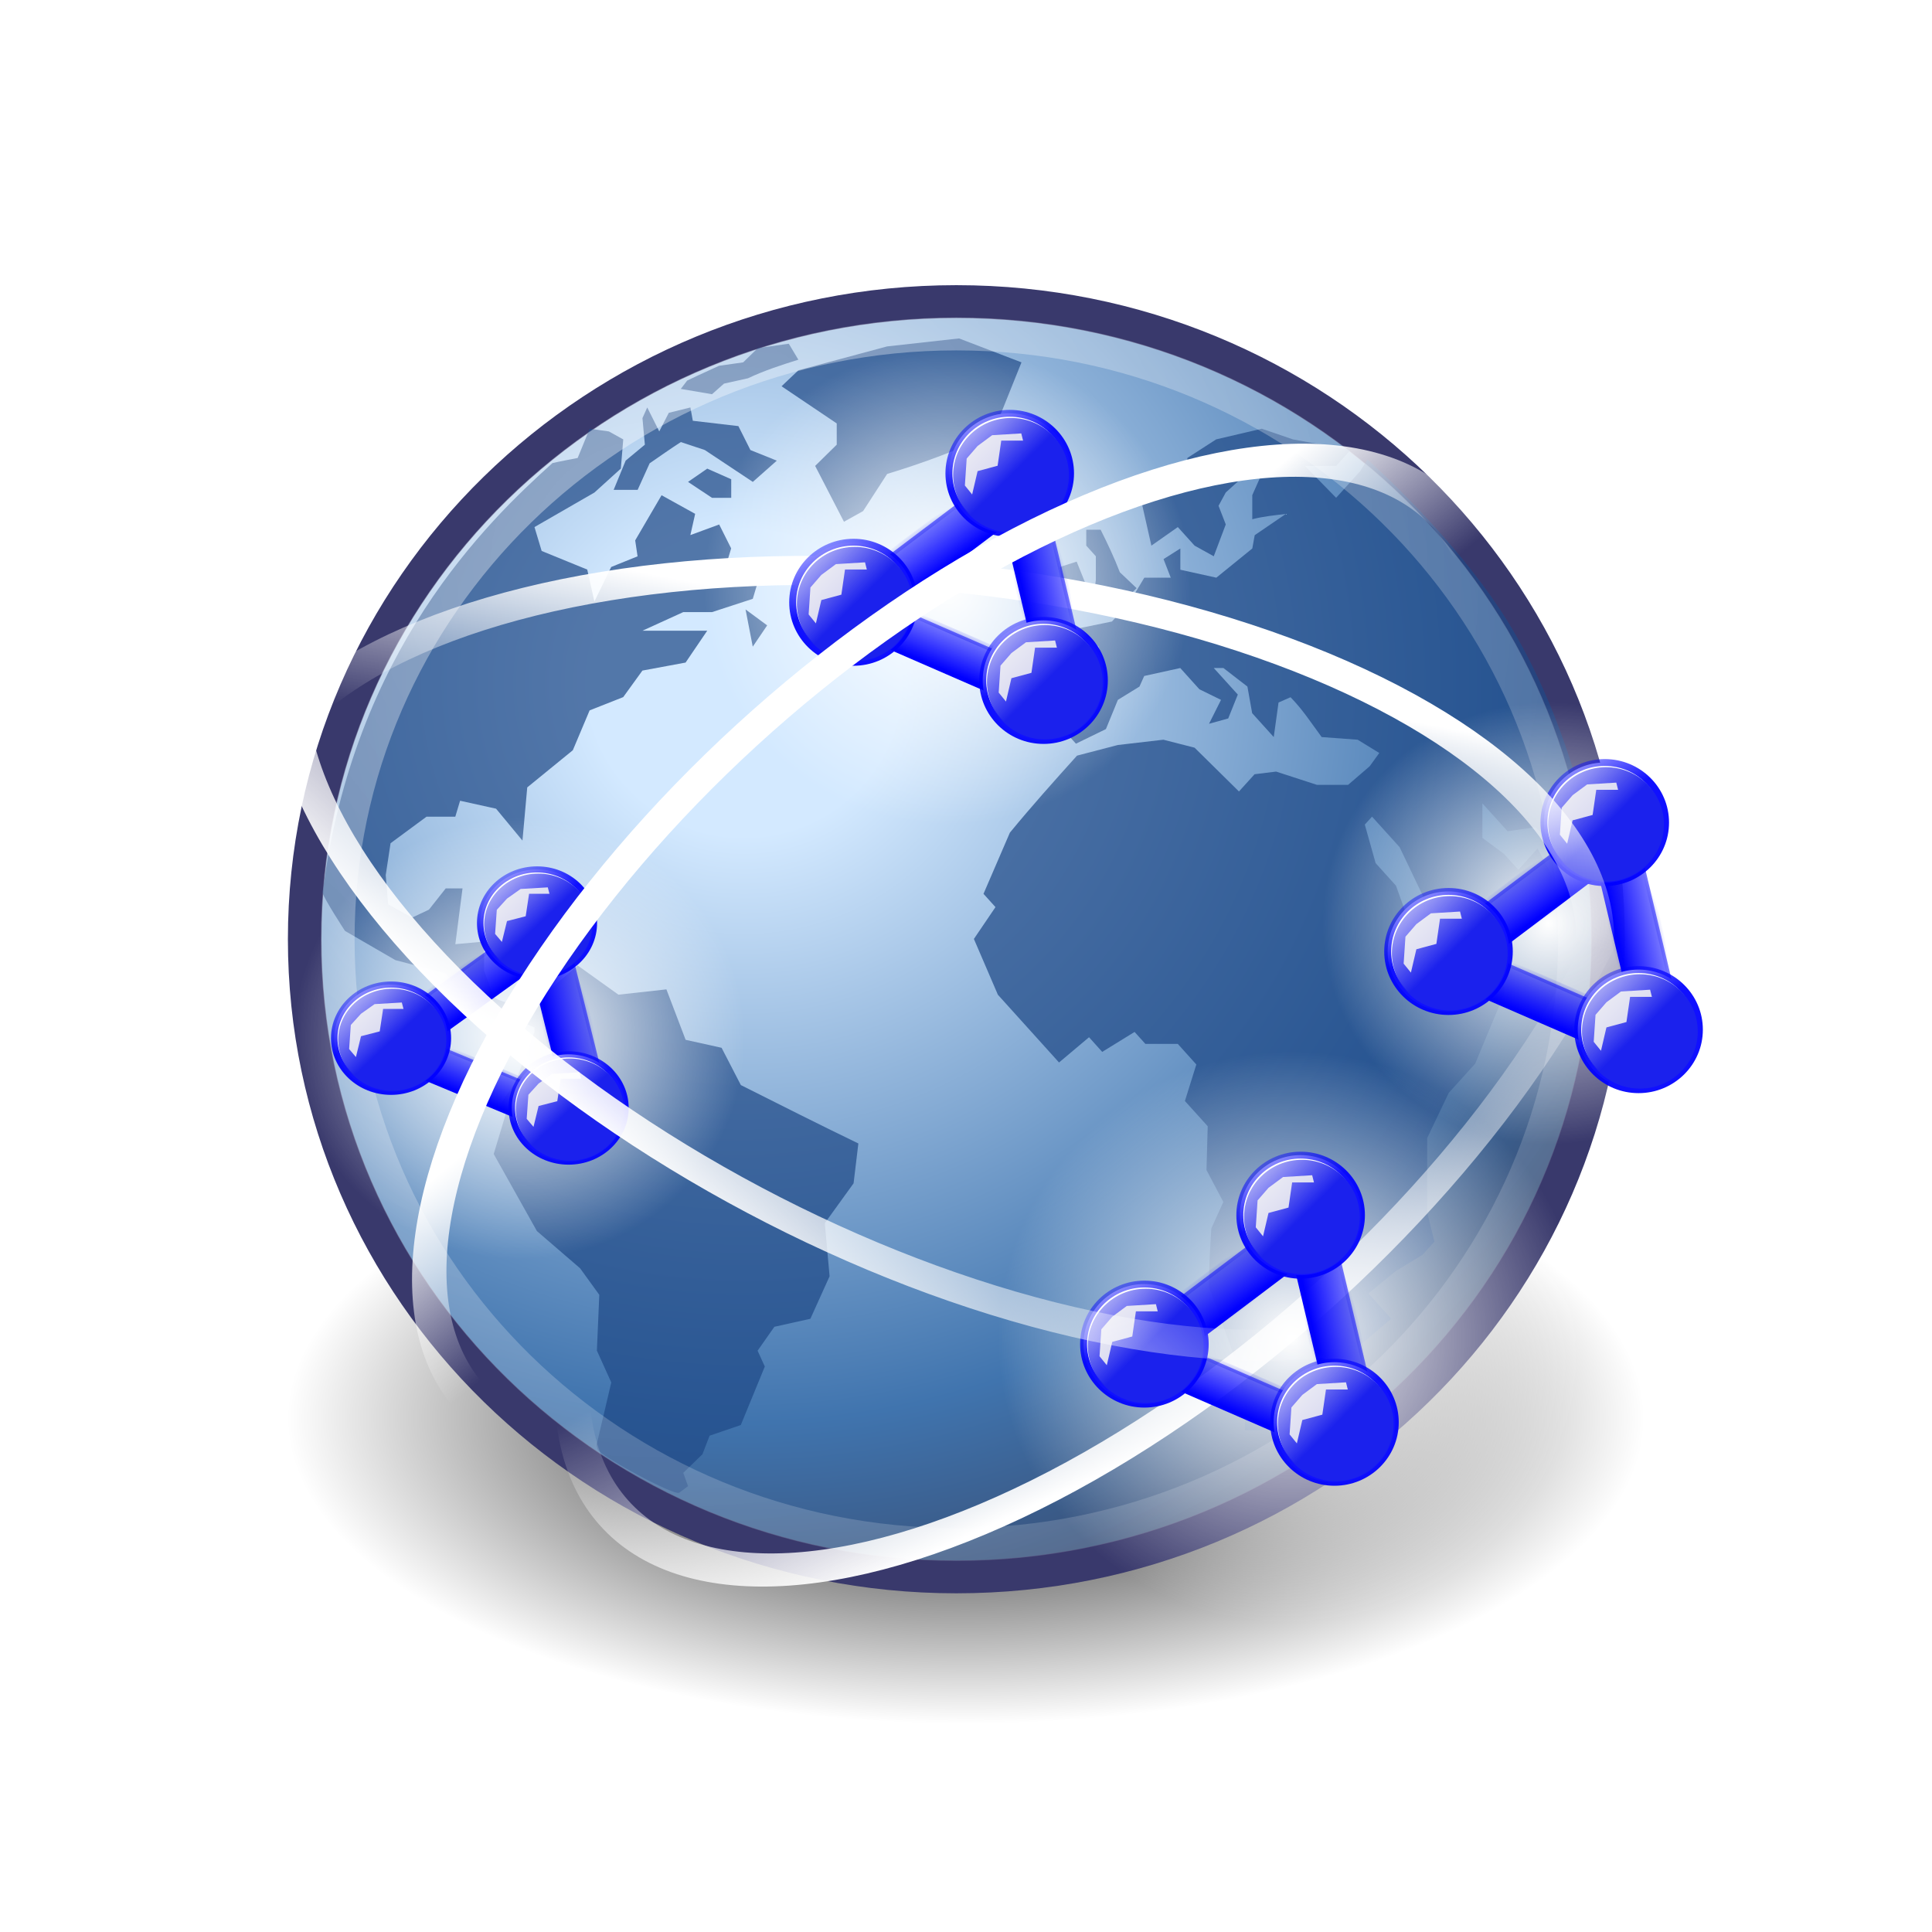 <?xml version="1.0" encoding="UTF-8" standalone="no"?>
<!-- Created with Inkscape (http://www.inkscape.org/) -->

<svg
   id="svg2"
   sodipodi:docname="qbnetworks400x400.svg"
   viewBox="0 0 400 400"
   version="1.1"
   inkscape:version="1.2.2 (b0a8486541, 2022-12-01)"
   width="400"
   height="400"
   xmlns:inkscape="http://www.inkscape.org/namespaces/inkscape"
   xmlns:sodipodi="http://sodipodi.sourceforge.net/DTD/sodipodi-0.dtd"
   xmlns:xlink="http://www.w3.org/1999/xlink"
   xmlns="http://www.w3.org/2000/svg"
   xmlns:svg="http://www.w3.org/2000/svg"
   xmlns:rdf="http://www.w3.org/1999/02/22-rdf-syntax-ns#"
   xmlns:cc="http://creativecommons.org/ns#"
   xmlns:dc="http://purl.org/dc/elements/1.1/">
  <defs
     id="defs4">
    <linearGradient
       id="linearGradient4161-0-2">
      <stop
         id="stop4163-4-3"
         style="stop-color:#1b21ed"
         offset="0" />
      <stop
         id="stop4219-7-8"
         style="stop-color:#1b1bed;stop-opacity:.104"
         offset="1" />
    </linearGradient>
    <linearGradient
       id="linearGradient3944">
      <stop
         id="stop3946"
         style="stop-color:#0000ff"
         offset="0" />
      <stop
         id="stop3948"
         style="stop-color:#0000ff;stop-opacity:0.4"
         offset="1" />
    </linearGradient>
    <radialGradient
       id="radialGradient6916"
       gradientUnits="userSpaceOnUse"
       cy="63.965"
       cx="15.116"
       gradientTransform="scale(1.644,0.608)"
       r="12.289"
       inkscape:collect="always">
      <stop
         id="stop4116"
         style="stop-color:#000000"
         offset="0" />
      <stop
         id="stop4118"
         style="stop-color:#000000;stop-opacity:0"
         offset="1" />
    </radialGradient>
    <radialGradient
       id="radialGradient6999"
       gradientUnits="userSpaceOnUse"
       cy="15.716"
       cx="18.248"
       gradientTransform="matrix(1,0,0,1,0.725,1003)"
       r="29.993"
       inkscape:collect="always">
      <stop
         id="stop3964-0"
         style="stop-color:#d3e9ff"
         offset="0" />
      <stop
         id="stop4134-52"
         style="stop-color:#d3e9ff"
         offset=".155" />
      <stop
         id="stop4346-6"
         style="stop-color:#4074ae"
         offset=".75" />
      <stop
         id="stop3966-1"
         style="stop-color:#36486c"
         offset="1" />
    </radialGradient>
    <radialGradient
       id="radialGradient6926"
       xlink:href="#linearGradient4825"
       gradientUnits="userSpaceOnUse"
       cy="12.493"
       cx="12.071"
       r="6.718"
       inkscape:collect="always" />
    <linearGradient
       id="linearGradient4825"
       inkscape:collect="always">
      <stop
         id="stop4827"
         style="stop-color:#ffffff"
         offset="0" />
      <stop
         id="stop4829"
         style="stop-color:#ffffff;stop-opacity:0"
         offset="1" />
    </linearGradient>
    <radialGradient
       id="radialGradient6955"
       gradientUnits="userSpaceOnUse"
       cy="12.142"
       cx="15.601"
       gradientTransform="matrix(1,0,0,1,0.725,1003)"
       r="43.527"
       inkscape:collect="always">
      <stop
         id="stop4128-1"
         style="stop-color:#ffffff"
         offset="0" />
      <stop
         id="stop4130-82"
         style="stop-color:#ffffff;stop-opacity:.165"
         offset="1" />
    </radialGradient>
    <radialGradient
       id="radialGradient557"
       xlink:href="#linearGradient4825"
       gradientUnits="userSpaceOnUse"
       cy="12.493"
       cx="12.071"
       r="6.718"
       inkscape:collect="always" />
    <radialGradient
       id="radialGradient565"
       xlink:href="#linearGradient4825"
       gradientUnits="userSpaceOnUse"
       cy="12.493"
       cx="12.071"
       r="6.718"
       inkscape:collect="always" />
    <radialGradient
       id="radialGradient573"
       xlink:href="#linearGradient4825"
       gradientUnits="userSpaceOnUse"
       cy="12.493"
       cx="12.071"
       r="6.718"
       inkscape:collect="always" />
    <linearGradient
       id="linearGradient4022"
       y2="7.842"
       xlink:href="#linearGradient3944"
       gradientUnits="userSpaceOnUse"
       y1="16.355"
       gradientTransform="matrix(1.864,0,0,0.898,-935.09,1035.6)"
       x2="21.445"
       x1="21.106"
       inkscape:collect="always" />
    <radialGradient
       id="radialGradient4036"
       cx="-900.06"
       xlink:href="#linearGradient4028"
       gradientUnits="userSpaceOnUse"
       cy="1047.4"
       r="14.008"
       gradientTransform="matrix(1,0,0,0.27,0,764.15)"
       inkscape:collect="always" />
    <linearGradient
       id="linearGradient4028"
       inkscape:collect="always">
      <stop
         id="stop4030"
         style="stop-color:#0a0eed"
         offset="0" />
      <stop
         id="stop4032"
         style="stop-color:#0a0eed;stop-opacity:0"
         offset="1" />
    </linearGradient>
    <linearGradient
       id="linearGradient3950"
       y2="7.842"
       xlink:href="#linearGradient3944"
       gradientUnits="userSpaceOnUse"
       y1="16.355"
       gradientTransform="matrix(1.681,0,0,0.917,-825.97,836.28)"
       x2="21.445"
       x1="21.106"
       inkscape:collect="always" />
    <radialGradient
       id="radialGradient4044"
       cx="-794.37"
       xlink:href="#linearGradient4028"
       gradientUnits="userSpaceOnUse"
       cy="848.33"
       r="12.685"
       gradientTransform="matrix(1,0,0,0.304,0,590.22)"
       inkscape:collect="always" />
    <linearGradient
       id="linearGradient4026"
       y2="7.842"
       xlink:href="#linearGradient3944"
       gradientUnits="userSpaceOnUse"
       y1="16.355"
       gradientTransform="matrix(1.681,0,0,0.917,933.17,192.98)"
       x2="21.445"
       x1="21.106"
       inkscape:collect="always" />
    <radialGradient
       id="radialGradient4052"
       cx="1011.3"
       xlink:href="#linearGradient4028"
       gradientUnits="userSpaceOnUse"
       cy="73.508"
       r="12.685"
       gradientTransform="matrix(1,0,0,0.304,-46.564,182.66)"
       inkscape:collect="always" />
    <linearGradient
       id="linearGradient4016"
       y2="558.82"
       xlink:href="#linearGradient3944"
       gradientUnits="userSpaceOnUse"
       y1="565.56"
       x2="458.58"
       x1="462.67"
       inkscape:collect="always" />
    <linearGradient
       id="linearGradient4018"
       y2="559.47"
       xlink:href="#linearGradient4161-0-2"
       gradientUnits="userSpaceOnUse"
       y1="568.05"
       x2="428.64"
       x1="437.23"
       inkscape:collect="always" />
    <filter
       id="filter3973"
       height="1.268"
       width="1.285"
       y="-0.134"
       x="-0.143"
       inkscape:collect="always">
      <feGaussianBlur
         id="feGaussianBlur3975"
         stdDeviation="0.483"
         inkscape:collect="always" />
    </filter>
    <linearGradient
       id="linearGradient6924"
       y2="22.662"
       xlink:href="#linearGradient4825"
       gradientUnits="userSpaceOnUse"
       x2="-22.114"
       y1="30.057"
       x1="-25.176"
       inkscape:collect="always" />
    <radialGradient
       id="radialGradient685"
       cx="-900.06"
       xlink:href="#linearGradient4028"
       gradientUnits="userSpaceOnUse"
       cy="1047.4"
       r="14.008"
       gradientTransform="matrix(1,0,0,0.27,0,764.15)"
       inkscape:collect="always" />
    <radialGradient
       id="radialGradient701"
       cx="-794.37"
       xlink:href="#linearGradient4028"
       gradientUnits="userSpaceOnUse"
       cy="848.33"
       r="12.685"
       gradientTransform="matrix(1,0,0,0.304,0,590.22)"
       inkscape:collect="always" />
    <radialGradient
       id="radialGradient717"
       cx="1011.3"
       xlink:href="#linearGradient4028"
       gradientUnits="userSpaceOnUse"
       cy="73.508"
       r="12.685"
       gradientTransform="matrix(1,0,0,0.304,-46.564,182.66)"
       inkscape:collect="always" />
    <radialGradient
       id="radialGradient793"
       cx="-900.06"
       xlink:href="#linearGradient4028"
       gradientUnits="userSpaceOnUse"
       cy="1047.4"
       r="14.008"
       gradientTransform="matrix(1,0,0,0.27,0,764.15)"
       inkscape:collect="always" />
    <radialGradient
       id="radialGradient809"
       cx="-794.37"
       xlink:href="#linearGradient4028"
       gradientUnits="userSpaceOnUse"
       cy="848.33"
       r="12.685"
       gradientTransform="matrix(1,0,0,0.304,0,590.22)"
       inkscape:collect="always" />
    <radialGradient
       id="radialGradient825"
       cx="1011.3"
       xlink:href="#linearGradient4028"
       gradientUnits="userSpaceOnUse"
       cy="73.508"
       r="12.685"
       gradientTransform="matrix(1,0,0,0.304,-46.564,182.66)"
       inkscape:collect="always" />
    <linearGradient
       id="linearGradient6928"
       y2="22.662"
       xlink:href="#linearGradient4825"
       gradientUnits="userSpaceOnUse"
       x2="-22.114"
       y1="28.338"
       x1="-22.823"
       inkscape:collect="always" />
    <radialGradient
       id="radialGradient908"
       cx="-900.06"
       xlink:href="#linearGradient4028"
       gradientUnits="userSpaceOnUse"
       cy="1047.4"
       r="14.008"
       gradientTransform="matrix(1,0,0,0.27,0,764.15)"
       inkscape:collect="always" />
    <radialGradient
       id="radialGradient924"
       cx="-794.37"
       xlink:href="#linearGradient4028"
       gradientUnits="userSpaceOnUse"
       cy="848.33"
       r="12.685"
       gradientTransform="matrix(1,0,0,0.304,0,590.22)"
       inkscape:collect="always" />
    <radialGradient
       id="radialGradient940"
       cx="1011.3"
       xlink:href="#linearGradient4028"
       gradientUnits="userSpaceOnUse"
       cy="73.508"
       r="12.685"
       gradientTransform="matrix(1,0,0,0.304,-46.564,182.66)"
       inkscape:collect="always" />
    <linearGradient
       id="linearGradient6930"
       y2="21.336"
       xlink:href="#linearGradient4825"
       gradientUnits="userSpaceOnUse"
       x2="-21.962"
       y1="15.649"
       x1="-21.659"
       inkscape:collect="always" />
    <linearGradient
       id="linearGradient6922"
       y2="21.042"
       xlink:href="#linearGradient4825"
       gradientUnits="userSpaceOnUse"
       x2="-22.252"
       y1="30.057"
       x1="-25.176"
       inkscape:collect="always" />
    <radialGradient
       inkscape:collect="always"
       xlink:href="#linearGradient4825"
       id="radialGradient1141"
       gradientUnits="userSpaceOnUse"
       cx="12.071"
       cy="12.493"
       r="6.718" />
    <radialGradient
       inkscape:collect="always"
       xlink:href="#linearGradient4825"
       id="radialGradient1143"
       gradientUnits="userSpaceOnUse"
       cx="12.071"
       cy="12.493"
       r="6.718" />
    <radialGradient
       inkscape:collect="always"
       xlink:href="#linearGradient4825"
       id="radialGradient1145"
       gradientUnits="userSpaceOnUse"
       cx="12.071"
       cy="12.493"
       r="6.718" />
    <radialGradient
       inkscape:collect="always"
       xlink:href="#linearGradient4028"
       id="radialGradient1149"
       gradientUnits="userSpaceOnUse"
       gradientTransform="matrix(1,0,0,0.27,0,764.15)"
       cx="-900.06"
       cy="1047.4"
       r="14.008" />
    <radialGradient
       inkscape:collect="always"
       xlink:href="#linearGradient4028"
       id="radialGradient1153"
       gradientUnits="userSpaceOnUse"
       gradientTransform="matrix(1,0,0,0.304,0,590.22)"
       cx="-794.37"
       cy="848.33"
       r="12.685" />
    <radialGradient
       inkscape:collect="always"
       xlink:href="#linearGradient4028"
       id="radialGradient1157"
       gradientUnits="userSpaceOnUse"
       gradientTransform="matrix(1,0,0,0.304,-46.564,182.66)"
       cx="1011.3"
       cy="73.508"
       r="12.685" />
    <radialGradient
       inkscape:collect="always"
       xlink:href="#linearGradient4028"
       id="radialGradient1173"
       gradientUnits="userSpaceOnUse"
       gradientTransform="matrix(1,0,0,0.27,0,764.15)"
       cx="-900.06"
       cy="1047.4"
       r="14.008" />
    <radialGradient
       inkscape:collect="always"
       xlink:href="#linearGradient4028"
       id="radialGradient1177"
       gradientUnits="userSpaceOnUse"
       gradientTransform="matrix(1,0,0,0.304,0,590.22)"
       cx="-794.37"
       cy="848.33"
       r="12.685" />
    <radialGradient
       inkscape:collect="always"
       xlink:href="#linearGradient4028"
       id="radialGradient1181"
       gradientUnits="userSpaceOnUse"
       gradientTransform="matrix(1,0,0,0.304,-46.564,182.66)"
       cx="1011.3"
       cy="73.508"
       r="12.685" />
    <radialGradient
       inkscape:collect="always"
       xlink:href="#linearGradient4028"
       id="radialGradient1197"
       gradientUnits="userSpaceOnUse"
       gradientTransform="matrix(1,0,0,0.27,0,764.15)"
       cx="-900.06"
       cy="1047.4"
       r="14.008" />
    <radialGradient
       inkscape:collect="always"
       xlink:href="#linearGradient4028"
       id="radialGradient1201"
       gradientUnits="userSpaceOnUse"
       gradientTransform="matrix(1,0,0,0.304,0,590.22)"
       cx="-794.37"
       cy="848.33"
       r="12.685" />
    <radialGradient
       inkscape:collect="always"
       xlink:href="#linearGradient4028"
       id="radialGradient1205"
       gradientUnits="userSpaceOnUse"
       gradientTransform="matrix(1,0,0,0.304,-46.564,182.66)"
       cx="1011.3"
       cy="73.508"
       r="12.685" />
    <linearGradient
       inkscape:collect="always"
       xlink:href="#linearGradient3944"
       id="linearGradient2692"
       gradientUnits="userSpaceOnUse"
       gradientTransform="matrix(1.864,0,0,0.898,-935.09,1035.6)"
       x1="21.106"
       y1="16.355"
       x2="21.445"
       y2="7.842" />
    <linearGradient
       inkscape:collect="always"
       xlink:href="#linearGradient3944"
       id="linearGradient2694"
       gradientUnits="userSpaceOnUse"
       gradientTransform="matrix(1.681,0,0,0.917,-825.97,836.28)"
       x1="21.106"
       y1="16.355"
       x2="21.445"
       y2="7.842" />
    <linearGradient
       inkscape:collect="always"
       xlink:href="#linearGradient3944"
       id="linearGradient2696"
       gradientUnits="userSpaceOnUse"
       gradientTransform="matrix(1.681,0,0,0.917,933.17,192.98)"
       x1="21.106"
       y1="16.355"
       x2="21.445"
       y2="7.842" />
    <linearGradient
       inkscape:collect="always"
       xlink:href="#linearGradient3944"
       id="linearGradient2698"
       gradientUnits="userSpaceOnUse"
       x1="462.67"
       y1="565.56"
       x2="458.58"
       y2="558.82" />
    <linearGradient
       inkscape:collect="always"
       xlink:href="#linearGradient4161-0-2"
       id="linearGradient2700"
       gradientUnits="userSpaceOnUse"
       x1="437.23"
       y1="568.05"
       x2="428.64"
       y2="559.47" />
    <linearGradient
       inkscape:collect="always"
       xlink:href="#linearGradient3944"
       id="linearGradient2702"
       gradientUnits="userSpaceOnUse"
       x1="462.67"
       y1="565.56"
       x2="458.58"
       y2="558.82" />
    <linearGradient
       inkscape:collect="always"
       xlink:href="#linearGradient4161-0-2"
       id="linearGradient2704"
       gradientUnits="userSpaceOnUse"
       x1="437.23"
       y1="568.05"
       x2="428.64"
       y2="559.47" />
    <linearGradient
       inkscape:collect="always"
       xlink:href="#linearGradient3944"
       id="linearGradient2706"
       gradientUnits="userSpaceOnUse"
       x1="462.67"
       y1="565.56"
       x2="458.58"
       y2="558.82" />
    <linearGradient
       inkscape:collect="always"
       xlink:href="#linearGradient4161-0-2"
       id="linearGradient2708"
       gradientUnits="userSpaceOnUse"
       x1="437.23"
       y1="568.05"
       x2="428.64"
       y2="559.47" />
    <linearGradient
       inkscape:collect="always"
       xlink:href="#linearGradient3944"
       id="linearGradient2710"
       gradientUnits="userSpaceOnUse"
       gradientTransform="matrix(1.864,0,0,0.898,-935.09,1035.6)"
       x1="21.106"
       y1="16.355"
       x2="21.445"
       y2="7.842" />
    <linearGradient
       inkscape:collect="always"
       xlink:href="#linearGradient3944"
       id="linearGradient2712"
       gradientUnits="userSpaceOnUse"
       gradientTransform="matrix(1.681,0,0,0.917,-825.97,836.28)"
       x1="21.106"
       y1="16.355"
       x2="21.445"
       y2="7.842" />
    <linearGradient
       inkscape:collect="always"
       xlink:href="#linearGradient3944"
       id="linearGradient2714"
       gradientUnits="userSpaceOnUse"
       gradientTransform="matrix(1.681,0,0,0.917,933.17,192.98)"
       x1="21.106"
       y1="16.355"
       x2="21.445"
       y2="7.842" />
    <linearGradient
       inkscape:collect="always"
       xlink:href="#linearGradient3944"
       id="linearGradient2716"
       gradientUnits="userSpaceOnUse"
       x1="462.67"
       y1="565.56"
       x2="458.58"
       y2="558.82" />
    <linearGradient
       inkscape:collect="always"
       xlink:href="#linearGradient4161-0-2"
       id="linearGradient2718"
       gradientUnits="userSpaceOnUse"
       x1="437.23"
       y1="568.05"
       x2="428.64"
       y2="559.47" />
    <linearGradient
       inkscape:collect="always"
       xlink:href="#linearGradient3944"
       id="linearGradient2720"
       gradientUnits="userSpaceOnUse"
       x1="462.67"
       y1="565.56"
       x2="458.58"
       y2="558.82" />
    <linearGradient
       inkscape:collect="always"
       xlink:href="#linearGradient4161-0-2"
       id="linearGradient2722"
       gradientUnits="userSpaceOnUse"
       x1="437.23"
       y1="568.05"
       x2="428.64"
       y2="559.47" />
    <linearGradient
       inkscape:collect="always"
       xlink:href="#linearGradient3944"
       id="linearGradient2724"
       gradientUnits="userSpaceOnUse"
       x1="462.67"
       y1="565.56"
       x2="458.58"
       y2="558.82" />
    <linearGradient
       inkscape:collect="always"
       xlink:href="#linearGradient4161-0-2"
       id="linearGradient2726"
       gradientUnits="userSpaceOnUse"
       x1="437.23"
       y1="568.05"
       x2="428.64"
       y2="559.47" />
    <linearGradient
       inkscape:collect="always"
       xlink:href="#linearGradient3944"
       id="linearGradient2728"
       gradientUnits="userSpaceOnUse"
       gradientTransform="matrix(1.864,0,0,0.898,-935.09,1035.6)"
       x1="21.106"
       y1="16.355"
       x2="21.445"
       y2="7.842" />
    <linearGradient
       inkscape:collect="always"
       xlink:href="#linearGradient3944"
       id="linearGradient2730"
       gradientUnits="userSpaceOnUse"
       gradientTransform="matrix(1.681,0,0,0.917,-825.97,836.28)"
       x1="21.106"
       y1="16.355"
       x2="21.445"
       y2="7.842" />
    <linearGradient
       inkscape:collect="always"
       xlink:href="#linearGradient3944"
       id="linearGradient2732"
       gradientUnits="userSpaceOnUse"
       gradientTransform="matrix(1.681,0,0,0.917,933.17,192.98)"
       x1="21.106"
       y1="16.355"
       x2="21.445"
       y2="7.842" />
    <linearGradient
       inkscape:collect="always"
       xlink:href="#linearGradient3944"
       id="linearGradient2734"
       gradientUnits="userSpaceOnUse"
       x1="462.67"
       y1="565.56"
       x2="458.58"
       y2="558.82" />
    <linearGradient
       inkscape:collect="always"
       xlink:href="#linearGradient4161-0-2"
       id="linearGradient2736"
       gradientUnits="userSpaceOnUse"
       x1="437.23"
       y1="568.05"
       x2="428.64"
       y2="559.47" />
    <linearGradient
       inkscape:collect="always"
       xlink:href="#linearGradient3944"
       id="linearGradient2738"
       gradientUnits="userSpaceOnUse"
       x1="462.67"
       y1="565.56"
       x2="458.58"
       y2="558.82" />
    <linearGradient
       inkscape:collect="always"
       xlink:href="#linearGradient4161-0-2"
       id="linearGradient2740"
       gradientUnits="userSpaceOnUse"
       x1="437.23"
       y1="568.05"
       x2="428.64"
       y2="559.47" />
    <linearGradient
       inkscape:collect="always"
       xlink:href="#linearGradient3944"
       id="linearGradient2742"
       gradientUnits="userSpaceOnUse"
       x1="462.67"
       y1="565.56"
       x2="458.58"
       y2="558.82" />
    <linearGradient
       inkscape:collect="always"
       xlink:href="#linearGradient4161-0-2"
       id="linearGradient2744"
       gradientUnits="userSpaceOnUse"
       x1="437.23"
       y1="568.05"
       x2="428.64"
       y2="559.47" />
    <linearGradient
       inkscape:collect="always"
       xlink:href="#linearGradient3944"
       id="linearGradient2746"
       gradientUnits="userSpaceOnUse"
       x1="462.67"
       y1="565.56"
       x2="458.58"
       y2="558.82" />
    <linearGradient
       inkscape:collect="always"
       xlink:href="#linearGradient4161-0-2"
       id="linearGradient2748"
       gradientUnits="userSpaceOnUse"
       x1="437.23"
       y1="568.05"
       x2="428.64"
       y2="559.47" />
    <linearGradient
       inkscape:collect="always"
       xlink:href="#linearGradient3944"
       id="linearGradient2750"
       gradientUnits="userSpaceOnUse"
       x1="462.67"
       y1="565.56"
       x2="458.58"
       y2="558.82" />
    <linearGradient
       inkscape:collect="always"
       xlink:href="#linearGradient4161-0-2"
       id="linearGradient2752"
       gradientUnits="userSpaceOnUse"
       x1="437.23"
       y1="568.05"
       x2="428.64"
       y2="559.47" />
  </defs>
  <sodipodi:namedview
     id="base"
     bordercolor="#666666"
     inkscape:pageshadow="2"
     inkscape:window-y="0"
     pagecolor="#ffffff"
     inkscape:window-height="1011"
     inkscape:window-maximized="1"
     inkscape:zoom="0.84817886"
     inkscape:snap-nodes="false"
     inkscape:snap-bbox="true"
     showgrid="false"
     borderopacity="1.0"
     inkscape:current-layer="layer1"
     inkscape:cx="61.307823"
     inkscape:cy="-14.147959"
     inkscape:object-nodes="false"
     inkscape:window-x="0"
     inkscape:window-width="1920"
     inkscape:pageopacity="0.0"
     inkscape:document-units="px"
     inkscape:showpageshadow="2"
     inkscape:pagecheckerboard="0"
     inkscape:deskcolor="#d1d1d1" />
  <g
     id="layer1"
     inkscape:label="Layer 1"
     inkscape:groupmode="layer"
     transform="translate(0,-1004.4)">
    <g
       id="g7131"
       transform="matrix(6.958,0,0,6.808,22.005,-5789.56)">
      <ellipse
         id="path4112"
         style="fill:url(#radialGradient6916)"
         transform="matrix(1,0,0,1.243,0.725,992.73)"
         cx="24.85"
         cy="38.909"
         rx="20.203"
         ry="7.475" />
      <path
         id="path3214"
         style="fill:url(#radialGradient6999);stroke:#39396c"
         d="m 44.685,1026.5 c 0,10.71 -8.682,19.392 -19.39,19.392 -10.709,0 -19.391,-8.682 -19.391,-19.392 0,-10.709 8.682,-19.39 19.391,-19.39 10.708,0 19.39,8.681 19.39,19.39 z" />
      <g
         id="g4136"
         style="fill:#204a87;fill-opacity:0.713"
         transform="matrix(0.982,0,0,0.982,0.846,1003.2)">
        <g
           id="g4138"
           style="fill:#204a87">
          <g
             id="g4142"
             style="fill:#204a87">
            <path
               id="path4144"
               style="fill:#204a87"
               d="m 44.071,20.714 v 0 l -0.545,0.617 c -0.334,-0.394 -0.709,-0.725 -1.09,-1.07 l -0.836,0.123 -0.764,-0.863 v 1.068 l 0.654,0.495 0.435,0.493 0.582,-0.658 c 0.146,0.274 0.291,0.549 0.436,0.823 v 0.822 l -0.655,0.74 -1.199,0.823 -0.908,0.906 -0.582,-0.66 0.291,-0.74 -0.581,-0.658 -0.981,-2.098 -0.836,-0.945 -0.219,0.246 0.328,1.193 0.617,0.699 c 0.352,1.018 0.701,1.99 1.164,2.963 0.718,0 1.395,-0.076 2.107,-0.166 v 0.576 l -0.872,2.139 -0.8,0.904 -0.654,1.4 v 2.303 l 0.219,0.906 -0.363,0.41 -0.801,0.494 -0.836,0.699 0.691,0.781 -0.945,0.824 0.182,0.533 -1.418,1.605 h -0.944 l -0.8,0.494 H 33.639 V 38.281 l -0.217,-1.318 c -0.281,-0.826 -0.574,-1.647 -0.872,-2.467 0,-0.606 0.036,-1.205 0.072,-1.81 l 0.364,-0.822 -0.51,-0.988 0.037,-1.357 -0.691,-0.781 0.346,-1.131 -0.562,-0.638 h -0.982 l -0.327,-0.37 -0.981,0.618 -0.399,-0.454 -0.909,0.782 c -0.617,-0.7 -1.235,-1.399 -1.853,-2.098 l -0.727,-1.728 0.654,-0.986 -0.363,-0.411 0.799,-1.894 c 0.656,-0.816 1.342,-1.6 2.035,-2.386 l 1.236,-0.329 1.381,-0.164 0.945,0.247 1.345,1.356 0.473,-0.534 0.653,-0.082 1.236,0.411 h 0.945 l 0.654,-0.576 0.291,-0.411 -0.655,-0.411 -1.091,-0.082 c -0.303,-0.42 -0.584,-0.861 -0.943,-1.234 l -0.364,0.164 -0.145,1.07 -0.654,-0.74 -0.144,-0.824 -0.727,-0.574 h -0.292 l 0.728,0.822 -0.291,0.74 -0.581,0.164 0.363,-0.74 -0.655,-0.328 -0.58,-0.658 -1.092,0.246 -0.144,0.328 -0.654,0.412 -0.363,0.905 -0.908,0.452 -0.4,-0.452 h -0.435 v -1.481 l 0.945,-0.494 h 0.727 l -0.146,-0.575 -0.58,-0.576 0.981,-0.206 0.545,-0.616 0.435,-0.741 h 0.801 l -0.219,-0.575 0.51,-0.329 v 0.658 l 1.09,0.246 1.09,-0.904 0.073,-0.412 0.944,-0.658 c -0.342,0.043 -0.684,0.074 -1.018,0.165 V 9.976 L 34.221,9.153 h -0.363 l -0.798,0.74 -0.219,0.412 0.219,0.577 -0.364,0.986 -0.581,-0.329 -0.508,-0.575 -0.801,0.575 -0.291,-1.316 1.381,-0.905 V 8.824 l 0.873,-0.576 1.381,-0.33 0.945,0.33 1.744,0.329 -0.435,0.493 h -0.945 l 0.945,0.987 0.727,-0.822 0.221,-0.362 c 0,0 2.787,2.498 4.38,5.231 1.593,2.733 2.341,5.955 2.341,6.609 z" />
          </g>
        </g>
        <g
           id="g4146"
           style="fill:#204a87">
          <g
             id="g4150"
             style="fill:#204a87">
            <path
               id="path4152"
               style="fill:#204a87"
               d="m 26.07,9.236 -0.073,0.493 0.51,0.329 0.871,-0.576 -0.435,-0.494 -0.582,0.33 -0.29,-0.083" />
          </g>
        </g>
        <g
           id="g4154"
           style="fill:#204a87">
          <g
             id="g4158"
             style="fill:#204a87">
            <path
               id="path4160"
               style="fill:#204a87"
               d="m 26.87,5.863 -1.891,-0.741 -2.18,0.247 -2.69,0.74 -0.509,0.494 1.672,1.151 v 0.658 l -0.654,0.658 0.873,1.729 0.58,-0.33 0.729,-1.151 C 23.923,8.972 24.93,8.578 25.997,8.084 L 26.87,5.863" />
          </g>
        </g>
        <g
           id="g4162"
           style="fill:#204a87">
          <g
             id="g4166"
             style="fill:#204a87">
            <path
               id="path4168"
               style="fill:#204a87"
               d="m 28.833,12.775 -0.291,-0.741 -0.51,0.165 0.146,0.904 0.654,-0.328" />
          </g>
        </g>
        <g
           id="g4170"
           style="fill:#204a87">
          <g
             id="g4174"
             style="fill:#204a87">
            <path
               id="path4176"
               style="fill:#204a87"
               d="m 29.123,12.609 -0.145,0.988 0.8,-0.165 0.581,-0.575 -0.509,-0.494 c -0.171,-0.455 -0.368,-0.88 -0.582,-1.317 h -0.435 v 0.493 l 0.29,0.329 v 0.74" />
          </g>
        </g>
        <g
           id="g4178"
           style="fill:#204a87">
          <g
             id="g4182"
             style="fill:#204a87">
            <path
               id="path4184"
               style="fill:#204a87"
               d="m 18.365,28.242 -0.582,-1.152 -1.09,-0.247 -0.582,-1.562 -1.454,0.164 -1.235,-0.904 -1.309,1.151 v 0.182 c -0.396,-0.114 -0.883,-0.13 -1.235,-0.347 l -0.291,-0.822 v -0.905 l -0.872,0.082 c 0.073,-0.576 0.145,-1.151 0.218,-1.728 H 9.424 L 8.915,22.812 8.406,23.058 7.679,22.648 7.606,21.742 7.752,20.755 8.842,19.933 h 0.872 l 0.145,-0.494 1.09,0.246 0.8,0.988 0.145,-1.647 1.381,-1.151 0.509,-1.234 1.018,-0.411 0.582,-0.822 1.308,-0.248 0.655,-0.986 h -1.963 l 1.236,-0.576 h 0.872 l 1.236,-0.412 0.145,-0.492 -0.436,-0.412 -0.509,-0.165 0.145,-0.493 -0.363,-0.74 -0.873,0.328 0.145,-0.658 -1.018,-0.576 -0.799,1.398 0.072,0.494 -0.799,0.33 -0.509,1.069 L 13.712,12.28 12.331,11.704 12.113,10.964 13.93,9.894 14.73,9.153 14.803,8.249 14.367,8.002 13.785,7.919 13.422,8.824 c 0,0 -0.608,0.119 -0.764,0.158 -1.996,1.839 -6.029,5.81 -6.966,13.306 0.037,0.174 0.679,1.182 0.679,1.182 l 1.526,0.904 1.526,0.412 0.655,0.823 1.017,0.74 0.582,-0.082 0.436,0.196 v 0.133 l -0.581,1.563 -0.436,0.658 0.145,0.33 -0.363,1.232 1.309,2.387 1.308,1.152 0.582,0.822 -0.073,1.728 0.436,0.986 -0.436,1.893 c 0,0 -0.034,-0.012 0.021,0.178 0.056,0.19 2.329,1.451 2.474,1.344 0.144,-0.109 0.267,-0.205 0.267,-0.205 l -0.145,-0.41 0.581,-0.576 0.218,-0.576 0.945,-0.33 0.727,-1.81 -0.218,-0.492 0.508,-0.74 1.091,-0.248 0.582,-1.316 -0.145,-1.645 0.872,-1.234 0.145,-1.234 c -1.194,-0.59 -2.377,-1.2 -3.562,-1.809" />
          </g>
        </g>
        <g
           id="g4186"
           style="fill:#204a87">
          <g
             id="g4190"
             style="fill:#204a87">
            <path
               id="path4192"
               style="fill:#204a87"
               d="m 16.766,9.565 0.727,0.494 h 0.582 V 9.483 L 17.348,9.154 16.766,9.565" />
          </g>
        </g>
        <g
           id="g4194"
           style="fill:#204a87">
          <g
             id="g4198"
             style="fill:#204a87">
            <path
               id="path4200"
               style="fill:#204a87"
               d="M 14.876,8.907 14.512,9.812 h 0.727 l 0.364,-0.823 c 0.314,-0.222 0.626,-0.445 0.945,-0.658 l 0.727,0.247 c 0.484,0.329 0.969,0.658 1.454,0.987 l 0.727,-0.658 -0.8,-0.329 -0.364,-0.741 -1.381,-0.165 -0.073,-0.412 -0.654,0.165 -0.29,0.576 -0.364,-0.741 -0.145,0.329 0.073,0.823 -0.582,0.494" />
          </g>
        </g>
        <g
           id="g4202"
           style="fill:#204a87">
          <g
             id="g4204"
             style="opacity:0.75;fill:#204a87" />
          <g
             id="g4208"
             style="fill:#204a87" />
        </g>
        <g
           id="g4212"
           style="fill:#204a87">
          <g
             id="g4214"
             style="opacity:0.75;fill:#204a87" />
          <g
             id="g4218"
             style="fill:#204a87" />
        </g>
        <g
           id="g4222"
           style="fill:#204a87">
          <g
             id="g4226"
             style="fill:#204a87">
            <path
               id="path4228"
               style="fill:#204a87"
               d="M 17.492,6.85 17.856,6.521 18.583,6.356 c 0.498,-0.242 0.998,-0.405 1.526,-0.576 l -0.29,-0.494 -0.939,0.135 -0.443,0.442 -0.731,0.106 -0.65,0.305 -0.316,0.153 -0.193,0.258 0.944,0.164" />
          </g>
        </g>
        <g
           id="g4230"
           style="fill:#204a87">
          <g
             id="g4234"
             style="fill:#204a87">
            <path
               id="path4236"
               style="fill:#204a87"
               d="m 18.728,14.666 0.436,-0.658 -0.655,-0.493 0.218,1.151" />
          </g>
        </g>
      </g>
      <circle
         id="path4947"
         style="color:#000000;fill:url(#radialGradient1141);fill-rule:evenodd"
         transform="matrix(-0.806,0.592,0.592,0.806,45.243,1008.8)"
         inkscape:r_cy="true"
         inkscape:r_cx="true"
         cx="12.071"
         cy="12.493"
         r="6.718" />
      <path
         id="path4122"
         style="opacity:0.396;fill:none;stroke:url(#radialGradient6955)"
         d="m 43.7,1026.5 c 0,10.166 -8.241,18.407 -18.406,18.407 -10.165,0 -18.406,-8.241 -18.406,-18.407 0,-10.165 8.241,-18.406 18.406,-18.406 10.164,0 18.406,8.24 18.406,18.406 z" />
      <circle
         id="path4935"
         style="color:#000000;fill:url(#radialGradient1143);fill-rule:evenodd"
         inkscape:r_cy="true"
         transform="matrix(-1.046,0.767,0.767,1.046,38.3,1016.3)"
         inkscape:r_cx="true"
         cx="12.071"
         cy="12.493"
         r="6.718" />
      <circle
         id="path5077"
         style="color:#000000;fill:url(#radialGradient1145);fill-rule:evenodd"
         inkscape:r_cy="true"
         transform="matrix(-0.806,0.592,0.592,0.806,14.621,1012.3)"
         inkscape:r_cx="true"
         cx="12.071"
         cy="12.493"
         r="6.718" />
      <circle
         id="path4941"
         style="color:#000000;fill:url(#radialGradient6926);fill-rule:evenodd"
         transform="matrix(-0.87,0.639,0.638,0.87,27.56,997.19)"
         inkscape:r_cy="true"
         inkscape:r_cx="true"
         cx="12.071"
         cy="12.493"
         r="6.718" />
      <g
         id="layer1-3"
         inkscape:label="Layer 1"
         transform="matrix(0.199,0,0,0.192,6.351,831.47)">
        <g
           id="g4054">
          <rect
             id="rect4020"
             style="fill:url(#linearGradient2692);fill-rule:evenodd;stroke:url(#radialGradient1149);stroke-opacity:0.853"
             transform="matrix(-0.915,-0.403,-0.764,0.645,0,0)"
             height="6.576"
             width="27.017"
             y="1044.1"
             x="-913.57" />
          <rect
             id="rect3170"
             style="fill:url(#linearGradient2694);fill-rule:evenodd;stroke:url(#radialGradient1153);stroke-opacity:0.853"
             transform="matrix(0.795,-0.607,0.77,0.639,0,0)"
             height="6.719"
             width="24.369"
             y="844.97"
             x="-806.56" />
          <rect
             id="rect4024"
             style="fill:url(#linearGradient2696);fill-rule:evenodd;stroke:url(#radialGradient1157);stroke-opacity:0.853"
             transform="matrix(0.229,0.973,-0.897,0.442,0,0)"
             height="6.719"
             width="24.369"
             y="201.66"
             x="952.58" />
          <g
             id="g3987"
             transform="translate(-1.134,1.512)">
            <circle
               id="path4223"
               style="fill:#fffffc;stroke:url(#linearGradient2698);stroke-opacity:0.938"
               transform="matrix(0.969,0,0,0.969,-414.7,461.23)"
               cx="462.668"
               cy="568.092"
               r="8.768" />
            <circle
               id="path3386"
               style="fill:url(#linearGradient2700);fill-rule:evenodd"
               transform="translate(-403.42,443.91)"
               cx="437.226"
               cy="568.053"
               r="8.087" />
            <path
               id="path4251"
               style="fill:#fffff3;fill-opacity:0.813;filter:url(#filter3973)"
               d="m 28.373,1014.7 0.762,-3.304 2.796,-0.762 0.508,-3.558 h 3.05 l -0.254,-1.017 -4.066,0.254 -2.033,1.525 -1.525,1.779 -0.254,3.812 1.017,1.271 z" />
          </g>
          <g
             id="g3992"
             transform="translate(-22.961,19.748)">
            <circle
               id="path3994"
               style="fill:#fffffc;stroke:url(#linearGradient2702);stroke-opacity:0.938"
               transform="matrix(0.969,0,0,0.969,-414.7,461.23)"
               cx="462.668"
               cy="568.092"
               r="8.768" />
            <circle
               id="path3996"
               style="fill:url(#linearGradient2704);fill-rule:evenodd"
               transform="translate(-403.42,443.91)"
               cx="437.226"
               cy="568.053"
               r="8.087" />
            <path
               id="path3998"
               style="fill:#fffff3;fill-opacity:0.813;filter:url(#filter3973)"
               d="m 28.373,1014.7 0.762,-3.304 2.796,-0.762 0.508,-3.558 h 3.05 l -0.254,-1.017 -4.066,0.254 -2.033,1.525 -1.525,1.779 -0.254,3.812 1.017,1.271 z" />
          </g>
          <g
             id="g4004"
             transform="translate(3.591,30.803)">
            <circle
               id="path4006"
               style="fill:#fffffc;stroke:url(#linearGradient2706);stroke-opacity:0.938"
               transform="matrix(0.969,0,0,0.969,-414.7,461.23)"
               cx="462.668"
               cy="568.092"
               r="8.768" />
            <circle
               id="path4008"
               style="fill:url(#linearGradient2708);fill-rule:evenodd"
               transform="translate(-403.42,443.91)"
               cx="437.226"
               cy="568.053"
               r="8.087" />
            <path
               id="path4010"
               style="fill:#fffff3;fill-opacity:0.813;filter:url(#filter3973)"
               d="m 28.373,1014.7 0.762,-3.304 2.796,-0.762 0.508,-3.558 h 3.05 l -0.254,-1.017 -4.066,0.254 -2.033,1.525 -1.525,1.779 -0.254,3.812 1.017,1.271 z" />
          </g>
        </g>
      </g>
      <ellipse
         id="path6009"
         style="color:#000000;fill:none;stroke:url(#linearGradient6924);stroke-width:0.882;stroke-linecap:round;stroke-linejoin:round"
         transform="matrix(0.939,-0.879,0.683,0.73,33.039,998.55)"
         inkscape:r_cy="true"
         inkscape:r_cx="true"
         cx="-18.562"
         cy="21.042"
         rx="15.733"
         ry="9.458" />
      <g
         id="g5580"
         inkscape:label="Layer 1"
         transform="matrix(0.213,0,0,0.215,37.667,805.11)">
        <g
           id="g5582">
          <rect
             id="rect5584"
             style="fill:url(#linearGradient2710);fill-rule:evenodd;stroke:url(#radialGradient1173);stroke-opacity:0.853"
             transform="matrix(-0.915,-0.403,-0.764,0.645,0,0)"
             height="6.576"
             width="27.017"
             y="1044.1"
             x="-913.57" />
          <rect
             id="rect5586"
             style="fill:url(#linearGradient2712);fill-rule:evenodd;stroke:url(#radialGradient1177);stroke-opacity:0.853"
             transform="matrix(0.795,-0.607,0.77,0.639,0,0)"
             height="6.719"
             width="24.369"
             y="844.97"
             x="-806.56" />
          <rect
             id="rect5588"
             style="fill:url(#linearGradient2714);fill-rule:evenodd;stroke:url(#radialGradient1181);stroke-opacity:0.853"
             transform="matrix(0.229,0.973,-0.897,0.442,0,0)"
             height="6.719"
             width="24.369"
             y="201.66"
             x="952.58" />
          <g
             id="g5590"
             transform="translate(-1.134,1.512)">
            <circle
               id="path5592"
               style="fill:#fffffc;stroke:url(#linearGradient2716);stroke-opacity:0.938"
               transform="matrix(0.969,0,0,0.969,-414.7,461.23)"
               cx="462.668"
               cy="568.092"
               r="8.768" />
            <circle
               id="path5594"
               style="fill:url(#linearGradient2718);fill-rule:evenodd"
               transform="translate(-403.42,443.91)"
               cx="437.226"
               cy="568.053"
               r="8.087" />
            <path
               id="path5596"
               style="fill:#fffff3;fill-opacity:0.813;filter:url(#filter3973)"
               d="m 28.373,1014.7 0.762,-3.304 2.796,-0.762 0.508,-3.558 h 3.05 l -0.254,-1.017 -4.066,0.254 -2.033,1.525 -1.525,1.779 -0.254,3.812 1.017,1.271 z" />
          </g>
          <g
             id="g5598"
             transform="translate(-22.961,19.748)">
            <circle
               id="path5600"
               style="fill:#fffffc;stroke:url(#linearGradient2720);stroke-opacity:0.938"
               transform="matrix(0.969,0,0,0.969,-414.7,461.23)"
               cx="462.668"
               cy="568.092"
               r="8.768" />
            <circle
               id="path5602"
               style="fill:url(#linearGradient2722);fill-rule:evenodd"
               transform="translate(-403.42,443.91)"
               cx="437.226"
               cy="568.053"
               r="8.087" />
            <path
               id="path5604"
               style="fill:#fffff3;fill-opacity:0.813;filter:url(#filter3973)"
               d="m 28.373,1014.7 0.762,-3.304 2.796,-0.762 0.508,-3.558 h 3.05 l -0.254,-1.017 -4.066,0.254 -2.033,1.525 -1.525,1.779 -0.254,3.812 1.017,1.271 z" />
          </g>
          <g
             id="g5606"
             transform="translate(3.591,30.803)">
            <circle
               id="path5608"
               style="fill:#fffffc;stroke:url(#linearGradient2724);stroke-opacity:0.938"
               transform="matrix(0.969,0,0,0.969,-414.7,461.23)"
               cx="462.668"
               cy="568.092"
               r="8.768" />
            <circle
               id="path5610"
               style="fill:url(#linearGradient2726);fill-rule:evenodd"
               transform="translate(-403.42,443.91)"
               cx="437.226"
               cy="568.053"
               r="8.087" />
            <path
               id="path5612"
               style="fill:#fffff3;fill-opacity:0.813;filter:url(#filter3973)"
               d="m 28.373,1014.7 0.762,-3.304 2.796,-0.762 0.508,-3.558 h 3.05 l -0.254,-1.017 -4.066,0.254 -2.033,1.525 -1.525,1.779 -0.254,3.812 1.017,1.271 z" />
          </g>
        </g>
      </g>
      <g
         id="g5638"
         inkscape:label="Layer 1"
         transform="matrix(0.213,0,0,0.215,28.618,817.05)">
        <g
           id="g5640">
          <rect
             id="rect5642"
             style="fill:url(#linearGradient2728);fill-rule:evenodd;stroke:url(#radialGradient1197);stroke-opacity:0.853"
             transform="matrix(-0.915,-0.403,-0.764,0.645,0,0)"
             height="6.576"
             width="27.017"
             y="1044.1"
             x="-913.57" />
          <rect
             id="rect5644"
             style="fill:url(#linearGradient2730);fill-rule:evenodd;stroke:url(#radialGradient1201);stroke-opacity:0.853"
             transform="matrix(0.795,-0.607,0.77,0.639,0,0)"
             height="6.719"
             width="24.369"
             y="844.97"
             x="-806.56" />
          <rect
             id="rect5646"
             style="fill:url(#linearGradient2732);fill-rule:evenodd;stroke:url(#radialGradient1205);stroke-opacity:0.853"
             transform="matrix(0.229,0.973,-0.897,0.442,0,0)"
             height="6.719"
             width="24.369"
             y="201.66"
             x="952.58" />
          <g
             id="g5648"
             transform="translate(-1.134,1.512)">
            <circle
               id="path5650"
               style="fill:#fffffc;stroke:url(#linearGradient2734);stroke-opacity:0.938"
               transform="matrix(0.969,0,0,0.969,-414.7,461.23)"
               cx="462.668"
               cy="568.092"
               r="8.768" />
            <circle
               id="path5652"
               style="fill:url(#linearGradient2736);fill-rule:evenodd"
               transform="translate(-403.42,443.91)"
               cx="437.226"
               cy="568.053"
               r="8.087" />
            <path
               id="path5654"
               style="fill:#fffff3;fill-opacity:0.813;filter:url(#filter3973)"
               d="m 28.373,1014.7 0.762,-3.304 2.796,-0.762 0.508,-3.558 h 3.05 l -0.254,-1.017 -4.066,0.254 -2.033,1.525 -1.525,1.779 -0.254,3.812 1.017,1.271 z" />
          </g>
          <g
             id="g5656"
             transform="translate(-22.961,19.748)">
            <circle
               id="path5658"
               style="fill:#fffffc;stroke:url(#linearGradient2738);stroke-opacity:0.938"
               transform="matrix(0.969,0,0,0.969,-414.7,461.23)"
               cx="462.668"
               cy="568.092"
               r="8.768" />
            <circle
               id="path5660"
               style="fill:url(#linearGradient2740);fill-rule:evenodd"
               transform="translate(-403.42,443.91)"
               cx="437.226"
               cy="568.053"
               r="8.087" />
            <path
               id="path5662"
               style="fill:#fffff3;fill-opacity:0.813;filter:url(#filter3973)"
               d="m 28.373,1014.7 0.762,-3.304 2.796,-0.762 0.508,-3.558 h 3.05 l -0.254,-1.017 -4.066,0.254 -2.033,1.525 -1.525,1.779 -0.254,3.812 1.017,1.271 z" />
          </g>
          <g
             id="g5664"
             transform="translate(3.591,30.803)">
            <circle
               id="path5666"
               style="fill:#fffffc;stroke:url(#linearGradient2742);stroke-opacity:0.938"
               transform="matrix(0.969,0,0,0.969,-414.7,461.23)"
               cx="462.668"
               cy="568.092"
               r="8.768" />
            <circle
               id="path5668"
               style="fill:url(#linearGradient2744);fill-rule:evenodd"
               transform="translate(-403.42,443.91)"
               cx="437.226"
               cy="568.053"
               r="8.087" />
            <path
               id="path5670"
               style="fill:#fffff3;fill-opacity:0.813;filter:url(#filter3973)"
               d="m 28.373,1014.7 0.762,-3.304 2.796,-0.762 0.508,-3.558 h 3.05 l -0.254,-1.017 -4.066,0.254 -2.033,1.525 -1.525,1.779 -0.254,3.812 1.017,1.271 z" />
          </g>
        </g>
      </g>
      <ellipse
         id="path6013"
         style="color:#000000;fill:none;stroke:url(#linearGradient6928);stroke-width:0.882;stroke-linecap:round;stroke-linejoin:round"
         inkscape:r_cy="true"
         transform="matrix(-1.28,-0.126,0.098,-0.995,-1.68,1043.5)"
         inkscape:r_cx="true"
         cx="-18.562"
         cy="21.042"
         rx="15.733"
         ry="9.458" />
      <g
         id="g7002"
         inkscape:label="Layer 1"
         transform="matrix(0.213,0,0,0.215,19.962,794.49)">
        <g
           id="g7004">
          <rect
             id="rect7006"
             style="fill:url(#linearGradient4022);fill-rule:evenodd;stroke:url(#radialGradient4036);stroke-opacity:0.853"
             transform="matrix(-0.915,-0.403,-0.764,0.645,0,0)"
             height="6.576"
             width="27.017"
             y="1044.1"
             x="-913.57" />
          <rect
             id="rect7008"
             style="fill:url(#linearGradient3950);fill-rule:evenodd;stroke:url(#radialGradient4044);stroke-opacity:0.853"
             transform="matrix(0.795,-0.607,0.77,0.639,0,0)"
             height="6.719"
             width="24.369"
             y="844.97"
             x="-806.56" />
          <rect
             id="rect7010"
             style="fill:url(#linearGradient4026);fill-rule:evenodd;stroke:url(#radialGradient4052);stroke-opacity:0.853"
             transform="matrix(0.229,0.973,-0.897,0.442,0,0)"
             height="6.719"
             width="24.369"
             y="201.66"
             x="952.58" />
          <g
             id="g7012"
             transform="translate(-1.134,1.512)">
            <circle
               id="path7014"
               style="fill:#fffffc;stroke:url(#linearGradient2746);stroke-opacity:0.938"
               transform="matrix(0.969,0,0,0.969,-414.7,461.23)"
               cx="462.668"
               cy="568.092"
               r="8.768" />
            <circle
               id="path7016"
               style="fill:url(#linearGradient2748);fill-rule:evenodd"
               transform="translate(-403.42,443.91)"
               cx="437.226"
               cy="568.053"
               r="8.087" />
            <path
               id="path7018"
               style="fill:#fffff3;fill-opacity:0.813;filter:url(#filter3973)"
               d="m 28.373,1014.7 0.762,-3.304 2.796,-0.762 0.508,-3.558 h 3.05 l -0.254,-1.017 -4.066,0.254 -2.033,1.525 -1.525,1.779 -0.254,3.812 1.017,1.271 z" />
          </g>
          <g
             id="g7020"
             transform="translate(-22.961,19.748)">
            <circle
               id="path7022"
               style="fill:#fffffc;stroke:url(#linearGradient2750);stroke-opacity:0.938"
               transform="matrix(0.969,0,0,0.969,-414.7,461.23)"
               cx="462.668"
               cy="568.092"
               r="8.768" />
            <circle
               id="path7024"
               style="fill:url(#linearGradient2752);fill-rule:evenodd"
               transform="translate(-403.42,443.91)"
               cx="437.226"
               cy="568.053"
               r="8.087" />
            <path
               id="path7026"
               style="fill:#fffff3;fill-opacity:0.813;filter:url(#filter3973)"
               d="m 28.373,1014.7 0.762,-3.304 2.796,-0.762 0.508,-3.558 h 3.05 l -0.254,-1.017 -4.066,0.254 -2.033,1.525 -1.525,1.779 -0.254,3.812 1.017,1.271 z" />
          </g>
          <g
             id="g7028"
             transform="translate(3.591,30.803)">
            <circle
               id="path7030"
               style="fill:#fffffc;stroke:url(#linearGradient4016);stroke-opacity:0.938"
               transform="matrix(0.969,0,0,0.969,-414.7,461.23)"
               cx="462.668"
               cy="568.092"
               r="8.768" />
            <circle
               id="path7032"
               style="fill:url(#linearGradient4018);fill-rule:evenodd"
               transform="translate(-403.42,443.91)"
               cx="437.226"
               cy="568.053"
               r="8.087" />
            <path
               id="path7034"
               style="fill:#fffff3;fill-opacity:0.813;filter:url(#filter3973)"
               d="m 28.373,1014.7 0.762,-3.304 2.796,-0.762 0.508,-3.558 h 3.05 l -0.254,-1.017 -4.066,0.254 -2.033,1.525 -1.525,1.779 -0.254,3.812 1.017,1.271 z" />
          </g>
        </g>
      </g>
      <ellipse
         id="path6017"
         style="color:#000000;fill:none;stroke:url(#linearGradient6930);stroke-width:0.902;stroke-linecap:round;stroke-linejoin:round"
         inkscape:r_cy="true"
         transform="matrix(0.918,-0.859,0.668,0.713,28.358,996.09)"
         inkscape:r_cx="true"
         cx="-18.562"
         cy="21.042"
         rx="15.733"
         ry="9.458" />
      <ellipse
         id="path5991"
         style="color:#000000;fill:none;stroke:url(#linearGradient6922);stroke-width:0.882;stroke-linecap:round;stroke-linejoin:round"
         inkscape:r_cy="true"
         transform="matrix(1.131,0.613,-0.477,0.879,54.816,1019)"
         inkscape:r_cx="true"
         cx="-18.562"
         cy="21.042"
         rx="15.733"
         ry="9.458" />
    </g>
  </g>
</svg>
